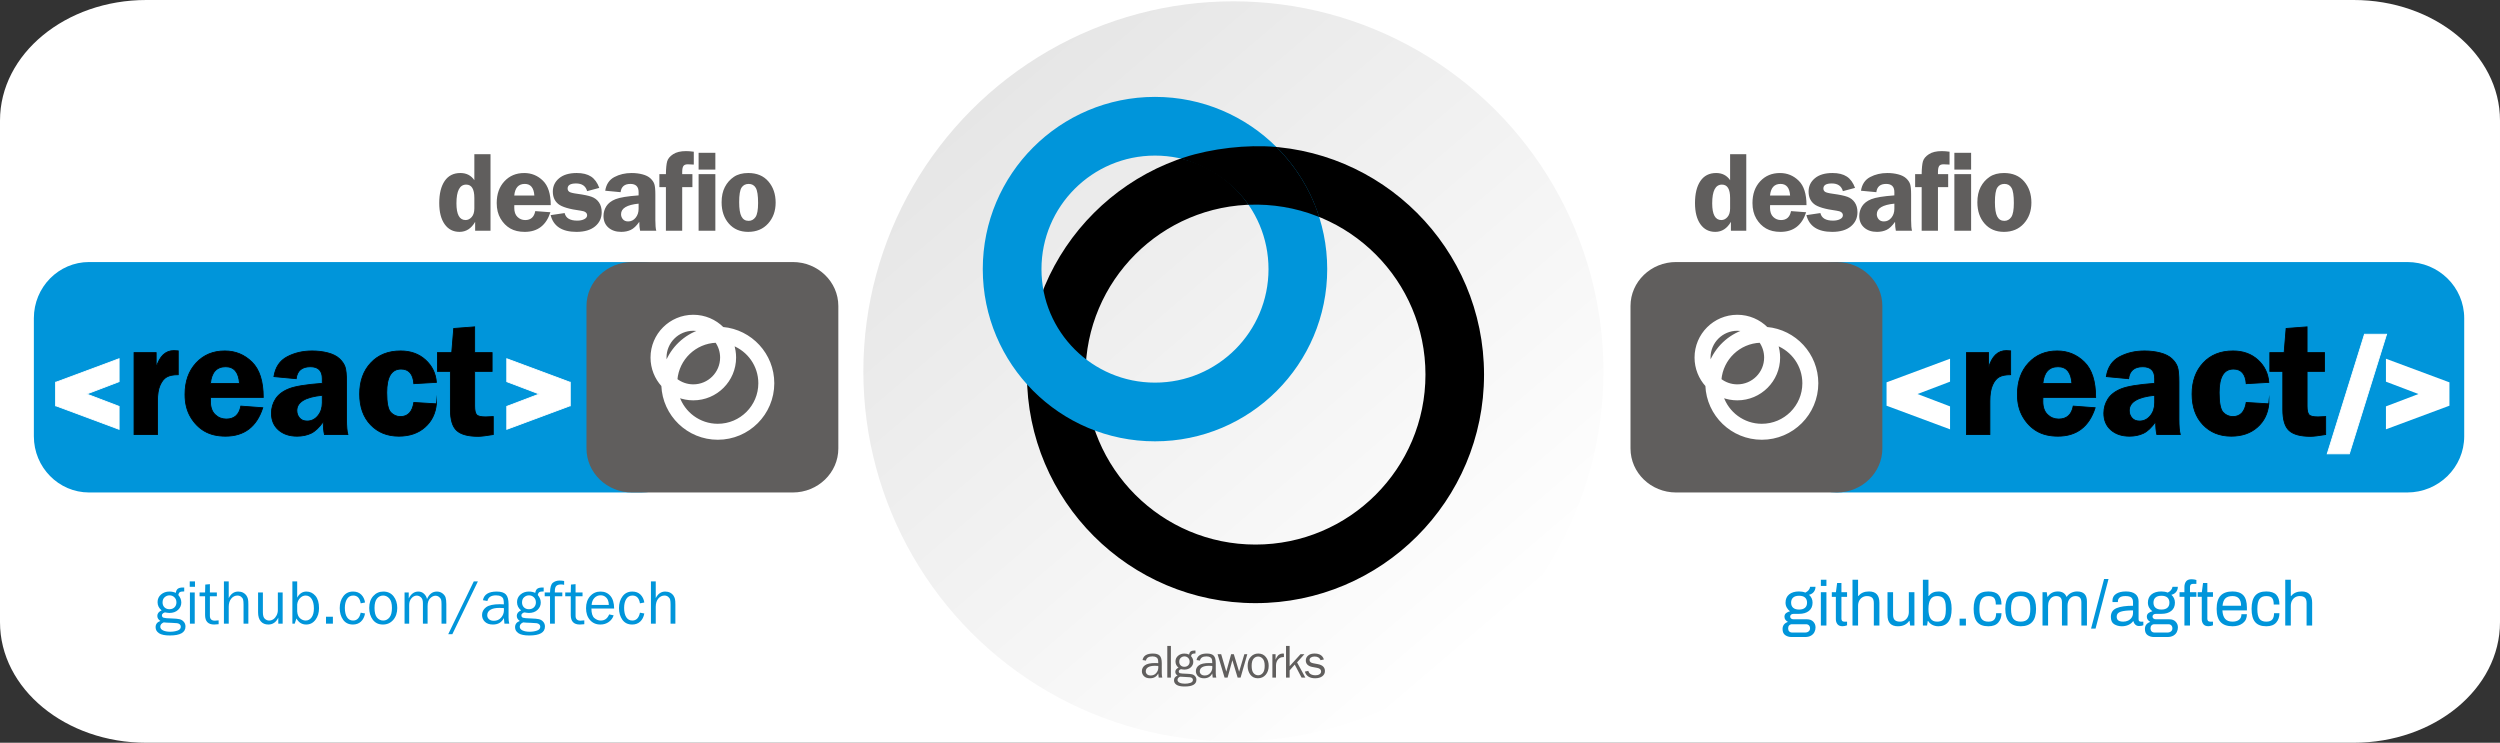 <?xml version="1.0" encoding="UTF-8"?>
<!DOCTYPE svg PUBLIC "-//W3C//DTD SVG 1.1//EN" "http://www.w3.org/Graphics/SVG/1.1/DTD/svg11.dtd">
<!-- Creator: CorelDRAW 2019 (64 Bit) -->
<svg xmlns="http://www.w3.org/2000/svg" xml:space="preserve" width="222.941mm" height="66.236mm" version="1.1" style="shape-rendering:geometricPrecision; text-rendering:geometricPrecision; image-rendering:optimizeQuality; fill-rule:evenodd; clip-rule:evenodd"
viewBox="0 0 22293 6623.27"
 xmlns:xlink="http://www.w3.org/1999/xlink">
 <rect x="0" y="0" width="22293" height="6623.27" fill="#333333" stroke="none"/>
 <defs>
  <style type="text/css">
   <![CDATA[
    .str2 {stroke:black;stroke-width:20;stroke-miterlimit:22.926}
    .str0 {stroke:black;stroke-width:20;stroke-miterlimit:22.926}
    .str1 {stroke:#0095DA;stroke-width:20;stroke-miterlimit:22.926}
    .str4 {stroke:white;stroke-width:20;stroke-miterlimit:22.926}
    .str5 {stroke:black;stroke-width:7.62;stroke-miterlimit:22.926}
    .str3 {stroke:white;stroke-width:7.62;stroke-miterlimit:22.926}
    .fil2 {fill:black}
    .fil3 {fill:#0095DA}
    .fil5 {fill:#605E5D}
    .fil0 {fill:white}
    .fil7 {fill:black;fill-rule:nonzero}
    .fil6 {fill:#0095DA;fill-rule:nonzero}
    .fil4 {fill:#605E5D;fill-rule:nonzero}
    .fil1 {fill:url(#id0)}
   ]]>
  </style>
  <linearGradient id="id0" gradientUnits="userSpaceOnUse" x1="8856.69" y1="801.36" x2="13140.37" y2="5821.9">
   <stop offset="0" style="stop-opacity:1; stop-color:#E6E6E6"/>
   <stop offset="1" style="stop-opacity:1; stop-color:white"/>
  </linearGradient>
 </defs>
 <g id="Camada_x0020_1">
  <g id="_1564000657664">
   <path class="fil0" d="M1305.16 0l19682.68 0c720.7,0 1305.16,481.38 1305.16,1074.98l0 4473.31c0,593.59 -584.46,1074.97 -1305.16,1074.97l-19682.68 0.01c-720.69,-0.01 -1305.15,-481.39 -1305.15,-1074.99l-0.01 -4473.3c0.01,-593.6 584.47,-1074.98 1305.17,-1074.98z"/>
   <circle class="fil1" cx="10998.53" cy="3311.63" r="3299.84"/>
   <g>
    <path class="fil2 str0" d="M11195.45 1312.28c1120.04,0 2028,907.97 2028,2028 0,1120.04 -907.97,2028 -2028,2028 -1120.03,0 -2027.99,-907.97 -2027.99,-2028 0,-1120.04 907.97,-2028 2027.99,-2028zm0 502.3c842.63,0 1525.71,683.08 1525.71,1525.71 0,842.63 -683.08,1525.71 -1525.71,1525.71 -842.63,0 -1525.71,-683.08 -1525.71,-1525.71 0,-842.63 683.08,-1525.71 1525.71,-1525.71z"/>
    <path class="fil3 str1" d="M10299.31 874c842.63,0 1525.71,683.08 1525.71,1525.71 0,842.63 -683.08,1525.71 -1525.71,1525.71 -842.63,0 -1525.71,-683.08 -1525.71,-1525.71 0,-842.63 683.08,-1525.71 1525.71,-1525.71zm0 503.43c564.59,0 1022.28,457.69 1022.28,1022.28 0,564.58 -457.69,1022.27 -1022.28,1022.27 -564.58,0 -1022.27,-457.69 -1022.27,-1022.27 0,-564.59 457.69,-1022.28 1022.27,-1022.28z"/>
    <path class="fil2 str2" d="M11377.83 1320.4c165.81,165.72 294.43,369.99 370.16,597.49 -194.6,-75.53 -401.17,-109.74 -609.59,-102.15 -138.51,-190.87 -334.18,-325.76 -576.44,-402.22 244.31,-79.84 557.83,-116.13 815.87,-93.13z"/>
   </g>
   <path class="fil4" d="M10364.39 6042.4l-32.17 0c-1.27,-6.63 -2.54,-19.19 -3.81,-37.61 -14.32,29 -38.74,43.54 -73.24,43.54 -23.42,0 -41.41,-6.21 -53.97,-18.63 -12.56,-12.42 -18.84,-27.38 -18.84,-44.73 0,-21.17 8.96,-38.52 26.88,-52.14 17.92,-13.55 48.4,-20.39 91.44,-20.39 5.79,0 15.03,0.28 27.73,0.84 0,-16.51 -1.27,-28.5 -3.81,-35.84 -2.54,-7.34 -7.97,-13.26 -16.23,-17.64 -8.25,-4.44 -19.12,-6.63 -32.6,-6.63 -32.94,0 -52.06,12.56 -57.43,37.68l-30.05 -5.15c7.26,-38.6 38.03,-57.93 92.14,-57.93 28.79,0 49.18,6.35 61.24,19.12 12.07,12.77 18.07,34.86 18.07,66.25l0 88.76c0,14.75 1.55,28.22 4.65,40.5zm-35.98 -104.14c-13.27,-0.85 -23.28,-1.27 -30.2,-1.27 -25.68,0 -45.58,4.23 -59.83,12.63 -14.18,8.47 -21.31,20.74 -21.31,36.9 0,10.16 3.81,18.91 11.5,26.04 7.62,7.19 18.7,10.79 33.09,10.79 19.62,0 35.7,-7.13 48.26,-21.31 12.63,-14.25 18.91,-30.9 18.91,-50.09 0,-3.88 -0.14,-8.47 -0.42,-13.69zm112.74 104.14l-32.17 0 0 -282.35 32.17 0 0 282.35zm219.07 -241.29l0 25.83c-14.6,0 -24.48,1.69 -29.49,5.15 -5.01,3.45 -8.4,9.66 -10.02,18.69 13.34,15.45 20.04,32.25 20.04,50.52 0,19.05 -7.2,35.42 -21.66,49.04 -14.47,13.68 -33.94,20.53 -58.35,20.53 -5.43,0 -10.16,-0.43 -14.18,-1.27 -7.55,-1.48 -12.28,-2.26 -14.18,-2.26 -3.67,0 -8.12,1.83 -13.34,5.5 -5.22,3.6 -7.83,8.33 -7.83,14.04 0,8.26 3.74,13.62 11.29,16.09 7.55,2.47 25.33,4.02 53.27,4.73 23.7,0.7 41.2,2.33 52.49,4.87 11.36,2.54 20.88,8.18 28.72,17 7.83,8.75 11.71,19.47 11.71,32.17 0,39.87 -34.86,59.83 -104.63,59.83 -33.1,0 -57.22,-5.01 -72.39,-15.03 -15.17,-10.08 -22.79,-23.42 -22.79,-40.21 0,-20.32 10.58,-34.29 31.82,-41.91 -13.62,-8.96 -20.39,-20.18 -20.39,-33.73 0,-16.08 9.59,-28.43 28.78,-36.97 -18.06,-14.6 -27.09,-33.02 -27.09,-55.24 0,-20.67 7.69,-37.61 23.07,-50.87 15.31,-13.2 34.08,-19.83 56.16,-19.83 15.67,0 29.85,2.96 42.62,8.89 2.04,-13.62 6.84,-23 14.32,-28.15 7.41,-5.22 18.77,-7.83 34.01,-7.83 1.55,0 4.23,0.14 8.04,0.42zm-98.49 144.77c13.68,0 24.83,-4.23 33.44,-12.7 8.68,-8.54 12.98,-19.54 12.98,-33.02 0,-13.83 -4.51,-25.12 -13.47,-33.87 -8.96,-8.74 -19.83,-13.12 -32.6,-13.12 -12.14,0 -23,4.09 -32.46,12.35 -9.45,8.18 -14.18,19.9 -14.18,35.06 0,13.48 4.24,24.42 12.77,32.81 8.47,8.33 19.62,12.49 33.52,12.49zm-38.88 88.12c-15.1,6.64 -22.65,16.3 -22.65,28.86 0,10.73 6.21,18.98 18.63,24.91 12.42,5.85 28.22,8.82 47.41,8.82 17.78,0 34.08,-2.54 48.9,-7.62 14.81,-5.01 22.22,-13.62 22.22,-25.69 0,-6.49 -2.19,-11.85 -6.56,-16.01 -4.37,-4.16 -10.37,-6.77 -17.99,-7.9 -7.62,-1.06 -20.89,-1.91 -39.79,-2.47 -22.65,-0.57 -39.37,-1.48 -50.17,-2.9zm323.06 8.4l-32.17 0c-1.27,-6.63 -2.54,-19.19 -3.81,-37.61 -14.32,29 -38.74,43.54 -73.24,43.54 -23.42,0 -41.41,-6.21 -53.97,-18.63 -12.56,-12.42 -18.84,-27.38 -18.84,-44.73 0,-21.17 8.96,-38.52 26.88,-52.14 17.92,-13.55 48.4,-20.39 91.44,-20.39 5.79,0 15.03,0.28 27.73,0.84 0,-16.51 -1.27,-28.5 -3.81,-35.84 -2.54,-7.34 -7.97,-13.26 -16.23,-17.64 -8.25,-4.44 -19.12,-6.63 -32.6,-6.63 -32.94,0 -52.06,12.56 -57.43,37.68l-30.05 -5.15c7.26,-38.6 38.03,-57.93 92.14,-57.93 28.79,0 49.18,6.35 61.24,19.12 12.07,12.77 18.07,34.86 18.07,66.25l0 88.76c0,14.75 1.55,28.22 4.65,40.5zm-35.98 -104.14c-13.27,-0.85 -23.28,-1.27 -30.2,-1.27 -25.68,0 -45.58,4.23 -59.83,12.63 -14.18,8.47 -21.31,20.74 -21.31,36.9 0,10.16 3.81,18.91 11.5,26.04 7.62,7.19 18.7,10.79 33.09,10.79 19.62,0 35.7,-7.13 48.26,-21.31 12.63,-14.25 18.91,-30.9 18.91,-50.09 0,-3.88 -0.14,-8.47 -0.42,-13.69zm312.55 -104.56l-60.04 208.69 -26.25 0 -46.85 -154.93 -42.76 154.93 -26.88 0 -62.23 -208.69 32.11 0 45.57 155.77 42.97 -155.77 24.13 0 47.2 156.2 46.71 -156.2 26.32 0zm94.26 214.62c-28.64,0 -51.01,-10.66 -67.09,-31.89 -16.02,-21.24 -24.06,-47.63 -24.06,-79.1 0,-33.3 9.03,-59.9 27.09,-79.72 18.06,-19.9 40.5,-29.85 67.38,-29.85 28.86,0 51.5,10.44 68.16,31.4 16.58,20.88 24.9,46.99 24.9,78.39 0,32.52 -8.96,59.19 -26.88,79.79 -17.92,20.68 -41.06,30.98 -69.5,30.98zm2.54 -26.67c16.51,0 30.34,-6.85 41.56,-20.53 11.15,-13.69 16.72,-35 16.72,-63.93 0,-29 -5.85,-50.09 -17.57,-63.14 -11.71,-13.06 -25.47,-19.62 -41.13,-19.62 -16.16,0 -29.77,6.63 -40.99,19.83 -11.15,13.19 -16.72,34.15 -16.72,62.72 0,30.34 5.57,52 16.72,65.05 11.22,13.06 24.97,19.62 41.41,19.62zm159.03 20.74l-32.17 0 0 -208.69 28.36 0 0 48.68c10.09,-22.86 20.25,-37.68 30.41,-44.45 10.16,-6.77 20.6,-10.16 31.25,-10.16 3.32,0 7.62,0.28 12.85,0.85l0 30.9 -6.64 0c-18.06,0 -33.02,6.63 -44.94,19.97 -11.92,13.33 -18.27,30.83 -19.12,52.49l0 110.41zm261.75 0l-33.65 0 -61.03 -116.05 -45.44 51.71 0 64.35 -32.17 0 0 -282.35 32.17 0 0 180.61 96.94 -106.95 34.72 0 -65.34 72.88 73.8 135.81zm-4.44 -53.69l30.91 -6.42c6.91,26.24 28.71,39.37 65.4,39.37 13.55,0 24.98,-3.04 34.36,-9.1 9.38,-6.14 14.11,-14.68 14.11,-25.76 0,-16.51 -11.92,-26.95 -35.7,-31.39l-44.1 -8.26c-17.21,-3.32 -30.97,-9.74 -41.2,-19.4 -10.23,-9.67 -15.31,-22.44 -15.31,-38.31 0,-17.5 6.98,-32.18 20.88,-43.96 13.97,-11.78 32.74,-17.71 56.38,-17.71 45.36,0 73.37,17.64 84.03,52.85l-29.21 6.42c-8.61,-21.73 -26.32,-32.6 -53.06,-32.6 -13.33,0 -24.27,2.68 -32.81,8.12 -8.53,5.43 -12.77,13.05 -12.77,22.78 0,15.46 10.87,25.12 32.53,29.07l40.64 7.69c42.68,7.69 63.99,28.37 63.99,61.95 0,19.19 -7.9,34.71 -23.78,46.57 -15.87,11.78 -37.04,17.71 -63.35,17.71 -49.53,0 -80.22,-19.9 -91.94,-59.62z"/>
   <path class="fil3" d="M794.39 2336.63l4924.36 0c271.93,0.01 492.45,224.26 492.45,500.8l-0.01 1053.32c0.01,276.52 -220.51,500.77 -492.43,500.77l-4924.37 0.02c-271.91,-0.02 -492.43,-224.27 -492.43,-500.8l-0.01 -1053.33c0.01,-276.52 220.53,-500.77 492.45,-500.77l-0.01 -0.01z"/>
   <path class="fil5" d="M5636.35 2336.61l1432.69 0c224.51,0 406.57,175.67 406.57,392.3l-0.01 1270.34c0.01,216.62 -182.05,392.29 -406.55,392.29l-1432.7 0.01c-224.49,-0.01 -406.55,-175.68 -406.55,-392.31l-0.02 -1270.33c0.02,-216.63 182.08,-392.3 406.58,-392.3z"/>
   <g>
    <polygon class="fil0 str3" points="4518.99,3828.37 4518.99,3623.75 4808.74,3513.6 4518.99,3403.44 4518.99,3198.82 5083.85,3409.02 5085.2,3408.52 5085.2,3409.52 5085.2,3617.69 5085.2,3618.69 5083.85,3618.19 "/>
    <polygon class="fil0 str3" points="1061.98,3403.36 1061.98,3198.74 496.91,3409.02 495.78,3408.59 495.78,3409.43 495.78,3617.76 495.78,3618.6 496.91,3618.18 1061.98,3828.45 1061.98,3623.83 772,3513.59 "/>
   </g>
   <path class="fil6" d="M1642.73 5239.42l0 34.43c-19.47,0 -32.64,2.26 -39.32,6.87 -6.68,4.61 -11.2,12.89 -13.36,24.93 17.78,20.6 26.72,42.99 26.72,67.35 0,25.4 -9.6,47.23 -28.88,65.38 -19.29,18.25 -45.25,27.38 -77.8,27.38 -7.24,0 -13.55,-0.56 -18.91,-1.69 -10.07,-1.98 -16.37,-3.01 -18.91,-3.01 -4.89,0 -10.82,2.44 -17.78,7.33 -6.96,4.8 -10.44,11.1 -10.44,18.72 0,11.01 4.99,18.16 15.05,21.45 10.07,3.3 33.77,5.37 71.03,6.31 31.61,0.94 54.94,3.1 69.99,6.49 15.14,3.38 27.84,10.91 38.28,22.67 10.45,11.66 15.62,25.96 15.62,42.9 0,53.15 -46.47,79.77 -139.5,79.77 -44.12,0 -76.29,-6.68 -96.52,-20.04 -20.22,-13.45 -30.38,-31.23 -30.38,-53.62 0,-27.09 14.11,-45.72 42.42,-55.88 -18.15,-11.95 -27.18,-26.9 -27.18,-44.97 0,-21.44 12.79,-37.91 38.38,-49.29 -24.09,-19.47 -36.13,-44.03 -36.13,-73.66 0,-27.56 10.26,-50.14 30.77,-67.83 20.41,-17.59 45.43,-26.43 74.88,-26.43 20.88,0 39.79,3.95 56.82,11.85 2.73,-18.15 9.12,-30.67 19.09,-37.53 9.88,-6.96 25.03,-10.45 45.35,-10.45 2.07,0 5.64,0.19 10.72,0.57zm-131.31 193.03c18.25,0 33.11,-5.65 44.59,-16.94 11.57,-11.38 17.31,-26.05 17.31,-44.02 0,-18.44 -6.02,-33.49 -17.97,-45.16 -11.95,-11.66 -26.44,-17.49 -43.46,-17.49 -16.18,0 -30.67,5.45 -43.28,16.46 -12.6,10.91 -18.91,26.53 -18.91,46.75 0,17.97 5.65,32.55 17.03,43.75 11.29,11.1 26.15,16.65 44.69,16.65zm-51.84 117.49c-20.13,8.84 -30.2,21.73 -30.2,38.47 0,14.3 8.28,25.31 24.84,33.21 16.56,7.81 37.63,11.76 63.22,11.76 23.7,0 45.43,-3.39 65.19,-10.16 19.75,-6.68 29.63,-18.16 29.63,-34.24 0,-8.66 -2.91,-15.81 -8.75,-21.36 -5.83,-5.55 -13.83,-9.03 -23.98,-10.54 -10.16,-1.41 -27.85,-2.54 -53.06,-3.29 -30.2,-0.75 -52.5,-1.97 -66.89,-3.85zm279.2 -365.27l0 47.98 -46.85 0 0 -47.98 46.85 0zm-2.26 98.21l0 278.26 -42.9 0 0 -278.26 42.9 0zm213.07 248.91l0 34.43c-15.34,1.88 -28.6,2.82 -39.8,2.82 -53.99,0 -80.99,-28.13 -80.99,-84.48l0 -167.81 -49.11 0 0 -33.87 49.11 0 1.69 -70.08 41.2 -3.86 0 73.94 62.09 0 0 33.87 -62.09 0 0 174.87c0,28.69 14.77,42.99 44.41,42.99 9.87,0 21.07,-0.94 33.49,-2.82zm265.09 29.35l-42.9 0 0 -169.23c0,-19.85 -1.22,-34.71 -3.76,-44.68 -2.45,-9.88 -8.38,-18.54 -17.69,-25.78 -9.22,-7.24 -20.04,-10.91 -32.17,-10.91 -22.3,0 -40.93,9.12 -55.98,27.28 -14.95,18.16 -22.48,42.52 -22.48,73l0 150.32 -42.9 0 0 -376.46 42.9 0 0 149c19.66,-39.13 47.79,-58.7 84.29,-58.7 16.37,0 30.95,3.2 43.74,9.69 12.7,6.4 22.49,14.86 29.35,25.3 6.78,10.54 11.39,20.79 13.83,31.05 2.54,10.16 3.77,27.28 3.77,51.17l0 168.95zm305.91 0l-38.94 0 0 -53.06c-19.85,40.64 -49.39,60.96 -88.71,60.96 -28.51,0 -50.9,-9.41 -67.17,-28.13 -16.28,-18.81 -24.37,-45.43 -24.37,-80.05l0 -177.98 42.9 0 0 177.98c0,27.66 5.74,46.66 17.31,57.01 11.57,10.44 24.27,15.61 38.19,15.61 14.02,0 26.72,-3.95 38.1,-11.94 11.39,-7.91 20.89,-19.2 28.41,-33.87 7.62,-14.68 11.39,-30.67 11.39,-48.07l0 -156.72 42.89 0 0 278.26zm107.52 0l-20.89 0 0 -376.46 42.9 0 0 144.49c19.85,-36.13 47.22,-54.19 82.13,-54.19 31.89,0 58.7,12.6 80.24,37.82 21.54,25.21 32.36,61.9 32.36,109.86 0,41.49 -10.63,76.2 -31.8,104.24 -21.16,28.13 -48.73,42.14 -82.69,42.14 -37.81,0 -66.79,-18.06 -87.01,-54.18l-15.24 46.28zm22.01 -109.4c2.07,28.6 10.82,49.39 26.34,62.37 15.52,12.89 31.89,19.38 49.11,19.38 22.01,0 39.79,-9.59 53.34,-28.69 13.45,-19.19 20.22,-45.44 20.22,-78.74 0,-35.94 -6.49,-64.16 -19.57,-84.76 -12.98,-20.51 -31.13,-30.76 -54.28,-30.76 -18.15,0 -34.52,7.34 -49.1,22.01 -14.68,14.68 -23.33,33.68 -26.06,57.01l0 62.18zm318.42 47.89l0 61.52 -61.52 0 0 -61.52 61.52 0zm247.78 -36.13l38.94 6.87c-5.55,30.86 -17.78,55.03 -36.68,72.53 -19.01,17.4 -42.62,26.15 -70.94,26.15 -38.47,0 -67.82,-14.2 -87.95,-42.52 -20.14,-28.32 -30.2,-62.93 -30.2,-103.86 0,-42.33 10.63,-77.51 31.89,-105.54 21.26,-28.12 50.14,-42.14 86.83,-42.14 30.29,0 54.66,9.03 73,27.19 18.25,18.15 29.63,41.58 34.05,70.36l-38.94 7.43c-7.34,-46.28 -29.54,-69.42 -66.7,-69.42 -23.89,0 -42.24,10.16 -55.13,30.57 -12.88,20.42 -19.28,46.76 -19.28,79.21 0,35.84 6.4,63.6 19.19,83.45 12.7,19.84 30.67,29.72 53.81,29.72 35.84,0 58.51,-23.33 68.11,-69.99zm197.63 105.54c-38.19,0 -68.01,-14.2 -89.46,-42.52 -21.36,-28.32 -32.08,-63.5 -32.08,-105.45 0,-44.4 12.04,-79.86 36.12,-106.29 24.09,-26.53 54,-39.79 89.84,-39.79 38.48,0 68.68,13.92 90.88,41.86 22.1,27.85 33.21,62.65 33.21,104.52 0,43.36 -11.95,78.92 -35.85,106.38 -23.89,27.57 -54.75,41.3 -92.66,41.3zm3.39 -35.56c22.01,0 40.45,-9.12 55.41,-27.37 14.86,-18.25 22.29,-46.66 22.29,-85.23 0,-38.67 -7.81,-66.8 -23.42,-84.2 -15.62,-17.4 -33.96,-26.15 -54.85,-26.15 -21.54,0 -39.7,8.84 -54.65,26.43 -14.87,17.59 -22.3,45.53 -22.3,83.63 0,40.46 7.43,69.34 22.3,86.74 14.95,17.4 33.3,26.15 55.22,26.15zm562.81 27.66l-42.9 0 0 -173.08c0,-17.88 -1.22,-31.24 -3.66,-40.17 -2.54,-8.85 -8.47,-17.03 -17.97,-24.46 -9.5,-7.44 -20.23,-11.2 -32.08,-11.2 -16.46,0 -32.27,7.62 -47.6,22.77 -15.24,15.14 -22.86,38.29 -22.86,69.33l0 156.81 -41.77 0 0 -183.15c0,-24.37 -5.83,-41.68 -17.5,-51.74 -11.66,-10.07 -23.89,-15.15 -36.69,-15.15 -18.34,0 -34.33,7.91 -47.88,23.71 -13.64,15.71 -20.41,35.75 -20.41,59.92l0 166.41 -41.21 0 0 -278.26 37.25 0 0 53.43c20.7,-40.92 49.21,-61.33 85.42,-61.33 19.95,0 36.88,6.58 50.8,19.66 13.93,13.08 22.86,28.79 26.91,47.23 19.09,-44.6 48.45,-66.89 88.05,-66.89 18.91,0 35.47,5.46 49.77,16.27 14.2,10.82 23.51,23.33 27.84,37.35 4.33,14.02 6.49,33.87 6.49,59.46l0 173.08zm53.43 94.26l-36.69 0 227.84 -470.72 36.69 0 -227.84 470.72zm507.7 -94.26l-42.9 0c-1.7,-8.84 -3.39,-25.59 -5.08,-50.14 -19.1,38.66 -51.65,58.04 -97.65,58.04 -31.23,0 -55.22,-8.28 -71.97,-24.83 -16.74,-16.56 -25.11,-36.5 -25.11,-59.65 0,-28.22 11.94,-51.36 35.84,-69.52 23.89,-18.06 64.53,-27.18 121.91,-27.18 7.71,0 20.04,0.37 36.97,1.13 0,-22.02 -1.69,-38.01 -5.08,-47.79 -3.39,-9.79 -10.63,-17.69 -21.64,-23.52 -11.01,-5.93 -25.49,-8.84 -43.46,-8.84 -43.93,0 -69.43,16.74 -76.58,50.23l-40.07 -6.87c9.69,-51.45 50.7,-77.23 122.85,-77.23 38.38,0 65.57,8.47 81.65,25.49 16.09,17.03 24.09,46.48 24.09,88.34l0 118.33c0,19.66 2.07,37.63 6.21,54zm-47.98 -138.84c-17.69,-1.13 -31.05,-1.7 -40.27,-1.7 -34.24,0 -60.77,5.65 -79.77,16.84 -18.91,11.29 -28.41,27.66 -28.41,49.2 0,13.55 5.08,25.22 15.33,34.72 10.16,9.59 24.93,14.39 44.12,14.39 26.16,0 47.61,-9.5 64.35,-28.41 16.84,-19 25.21,-41.2 25.21,-66.79 0,-5.18 -0.19,-11.29 -0.56,-18.25zm354.91 -182.87l0 34.43c-19.47,0 -32.64,2.26 -39.32,6.87 -6.68,4.61 -11.2,12.89 -13.36,24.93 17.78,20.6 26.72,42.99 26.72,67.35 0,25.4 -9.6,47.23 -28.88,65.38 -19.29,18.25 -45.25,27.38 -77.8,27.38 -7.24,0 -13.55,-0.56 -18.91,-1.69 -10.07,-1.98 -16.37,-3.01 -18.91,-3.01 -4.89,0 -10.82,2.44 -17.78,7.33 -6.96,4.8 -10.44,11.1 -10.44,18.72 0,11.01 4.99,18.16 15.05,21.45 10.07,3.3 33.77,5.37 71.03,6.31 31.61,0.94 54.94,3.1 69.99,6.49 15.14,3.38 27.84,10.91 38.28,22.67 10.45,11.66 15.62,25.96 15.62,42.9 0,53.15 -46.47,79.77 -139.5,79.77 -44.12,0 -76.29,-6.68 -96.52,-20.04 -20.22,-13.45 -30.38,-31.23 -30.38,-53.62 0,-27.09 14.11,-45.72 42.42,-55.88 -18.15,-11.95 -27.18,-26.9 -27.18,-44.97 0,-21.44 12.79,-37.91 38.38,-49.29 -24.09,-19.47 -36.13,-44.03 -36.13,-73.66 0,-27.56 10.26,-50.14 30.77,-67.83 20.41,-17.59 45.43,-26.43 74.88,-26.43 20.88,0 39.79,3.95 56.82,11.85 2.73,-18.15 9.12,-30.67 19.09,-37.53 9.88,-6.96 25.03,-10.45 45.35,-10.45 2.07,0 5.64,0.19 10.72,0.57zm-131.31 193.03c18.25,0 33.11,-5.65 44.59,-16.94 11.57,-11.38 17.31,-26.05 17.31,-44.02 0,-18.44 -6.02,-33.49 -17.97,-45.16 -11.95,-11.66 -26.44,-17.49 -43.46,-17.49 -16.18,0 -30.67,5.45 -43.28,16.46 -12.6,10.91 -18.91,26.53 -18.91,46.75 0,17.97 5.65,32.55 17.03,43.75 11.29,11.1 26.15,16.65 44.69,16.65zm-51.84 117.49c-20.13,8.84 -30.2,21.73 -30.2,38.47 0,14.3 8.28,25.31 24.84,33.21 16.56,7.81 37.63,11.76 63.22,11.76 23.7,0 45.43,-3.39 65.19,-10.16 19.75,-6.68 29.63,-18.16 29.63,-34.24 0,-8.66 -2.91,-15.81 -8.75,-21.36 -5.83,-5.55 -13.83,-9.03 -23.98,-10.54 -10.16,-1.41 -27.85,-2.54 -53.06,-3.29 -30.2,-0.75 -52.5,-1.97 -66.89,-3.85zm349.18 -267.07l0 33.87 -66.61 0 0 244.39 -42.89 0 0 -244.39 -47.42 0 0 -33.87 47.42 0c0.75,-44.87 9.31,-73.75 25.77,-86.73 16.47,-12.89 36.6,-19.38 60.3,-19.38 11.67,0 24.93,1.31 39.8,3.95l0 34.43c-9.41,-2.35 -18.44,-3.58 -26.91,-3.58 -19.1,0 -33.21,4.14 -42.33,12.52 -9.13,8.37 -13.74,24.08 -13.74,47.31l0 11.48 66.61 0zm196.23 248.91l0 34.43c-15.34,1.88 -28.6,2.82 -39.8,2.82 -53.99,0 -80.99,-28.13 -80.99,-84.48l0 -167.81 -49.11 0 0 -33.87 49.11 0 1.69 -70.08 41.2 -3.86 0 73.94 62.09 0 0 33.87 -62.09 0 0 174.87c0,28.69 14.77,42.99 44.41,42.99 9.87,0 21.07,-0.94 33.49,-2.82zm221.53 -53.06l40.07 8.28c-7.33,23.71 -21.73,43.27 -42.99,58.8 -21.35,15.52 -46.47,23.23 -75.35,23.23 -38.1,0 -68.86,-13.36 -92.47,-40.17 -23.52,-26.81 -35.28,-61.9 -35.28,-105.35 0,-44.31 12.23,-80.24 36.69,-107.52 24.46,-27.37 55.12,-41.01 92.1,-41.01 36.31,0 65.66,12.6 87.77,37.91 22.1,25.21 33.49,63.03 34.05,113.35l-202.62 0c0,42.05 8.84,70.46 26.52,85.23 17.78,14.67 36.51,22.01 56.26,22.01 35.56,0 60.68,-18.25 75.26,-54.75zm-2.82 -84.66c-0.38,-15.71 -2.92,-29.64 -7.72,-41.77 -4.79,-12.23 -12.98,-22.58 -24.36,-31.14 -11.48,-8.56 -25.21,-12.89 -41.21,-12.89 -21.63,0 -39.88,7.71 -54.93,23.24 -15.06,15.52 -23.43,36.31 -25.31,62.56l153.52 0zm277.41 69.42l38.94 6.87c-5.55,30.86 -17.78,55.03 -36.68,72.53 -19.01,17.4 -42.62,26.15 -70.94,26.15 -38.47,0 -67.82,-14.2 -87.95,-42.52 -20.14,-28.32 -30.2,-62.93 -30.2,-103.86 0,-42.33 10.63,-77.51 31.89,-105.54 21.26,-28.12 50.14,-42.14 86.83,-42.14 30.29,0 54.66,9.03 73,27.19 18.25,18.15 29.63,41.58 34.05,70.36l-38.94 7.43c-7.34,-46.28 -29.54,-69.42 -66.7,-69.42 -23.89,0 -42.24,10.16 -55.13,30.57 -12.88,20.42 -19.28,46.76 -19.28,79.21 0,35.84 6.4,63.6 19.19,83.45 12.7,19.84 30.67,29.72 53.81,29.72 35.84,0 58.51,-23.33 68.11,-69.99zm315.97 97.65l-42.9 0 0 -169.23c0,-19.85 -1.22,-34.71 -3.76,-44.68 -2.45,-9.88 -8.38,-18.54 -17.69,-25.78 -9.22,-7.24 -20.04,-10.91 -32.17,-10.91 -22.3,0 -40.93,9.12 -55.98,27.28 -14.95,18.16 -22.48,42.52 -22.48,73l0 150.32 -42.9 0 0 -376.46 42.9 0 0 149c19.66,-39.13 47.79,-58.7 84.29,-58.7 16.37,0 30.95,3.2 43.74,9.69 12.7,6.4 22.49,14.86 29.35,25.3 6.78,10.54 11.39,20.79 13.83,31.05 2.54,10.16 3.77,27.28 3.77,51.17l0 168.95z"/>
   <path class="fil4" d="M4374.04 1375.07l0 682.35 -137.08 0 0 -79.12c-34.1,59.51 -80.65,89.35 -139.47,89.35 -55.93,0 -100.09,-22.68 -132.3,-68.03 -32.23,-45.53 -48.43,-108.44 -48.43,-188.92 0,-83.72 16.2,-149.35 48.43,-196.76 32.22,-47.4 78.94,-71.1 140.15,-71.1 53.88,0 95.31,21.31 124.46,63.77l0 -231.54 144.24 0zm-144.24 389.59c0,-78.94 -24.22,-118.49 -72.81,-118.49 -57.8,0 -86.79,55.76 -86.79,167.26 0,99.24 27.11,148.85 81.33,148.85 20.81,0 39.05,-9.04 54.74,-26.95 15.68,-17.9 23.53,-43.48 23.53,-76.55l0 -94.13zm681.33 64.63l-324.8 0c-0.34,9.03 -0.51,16.88 -0.51,23.53 0,36.15 9.54,63.43 28.81,81.84 19.1,18.42 42.12,27.63 68.89,27.63 49.62,0 79.46,-26.6 89.52,-79.8l135.03 10.06c-37.68,116.79 -114.06,175.1 -229.33,175.1 -50.3,0 -93.09,-10.06 -128.21,-30.18 -35.12,-20.12 -64.11,-49.45 -86.96,-87.98 -22.85,-38.71 -34.27,-84.92 -34.27,-138.79 0,-80.14 22.85,-144.75 68.71,-194.03 45.7,-49.28 104.53,-73.83 176.47,-73.83 64.97,0 120.54,22.85 166.92,68.38 46.55,45.52 69.74,118.32 69.74,218.07zm-325.31 -85.94l179.02 0c-4.6,-68.89 -33.08,-103.33 -85.25,-103.33 -55.93,0 -87.13,34.44 -93.78,103.33zm758.22 -67.86l-108.43 28.98c-12.62,-45.69 -45.53,-68.54 -98.73,-68.54 -50.13,0 -75.19,15 -75.19,45.18 0,11.94 4.6,21.49 13.81,28.48 9.21,7.16 33.08,13.3 71.78,18.41 57.81,7.85 100.43,16.71 128.22,26.77 27.62,9.89 49.62,26.6 65.81,50.31 16.2,23.53 24.22,52.68 24.22,87.13 0,51.83 -19.78,94.12 -59.17,126.67 -39.56,32.57 -94.8,48.77 -165.73,48.77 -128.55,0 -205.28,-49.79 -230.34,-149.36l124.8 -18.41c10.4,45.01 47.74,67.52 112.35,67.52 24.73,0 45.53,-4.26 62.58,-12.96 17.05,-8.52 25.58,-20.12 25.58,-34.61 -0.17,-22.85 -19.1,-36.49 -56.61,-41.09 -101.97,-13.47 -168.97,-33.42 -201.02,-59.85 -32.23,-26.43 -48.26,-63.26 -48.26,-110.48 0,-47.92 18.59,-87.48 55.93,-118.67 37.34,-31.2 89.69,-46.89 157.03,-46.89 53.2,0 95.83,10.57 127.87,31.55 32.06,20.97 56.44,54.73 73.49,101.11zm508.11 381.92l-144.24 0c-4.78,-20.12 -7.16,-46.55 -7.16,-79.29 -25.24,35.98 -50.47,59.85 -75.54,71.79 -25.06,11.76 -53.71,17.73 -85.6,17.73 -47.23,0 -85.25,-12.79 -114.4,-38.36 -29.15,-25.75 -43.65,-60.02 -43.65,-103.33 0,-31.55 8.53,-60.7 25.41,-87.3 17.05,-26.6 44.33,-47.58 82.01,-62.58 37.52,-15.18 106.05,-26.43 205.63,-33.76l0 -28.99c0,-48.94 -24.38,-73.32 -73.32,-73.32 -52.18,0 -81.33,24.55 -87.3,73.66l-137.08 -12.96c9.03,-57.29 36.15,-97.87 81.5,-121.9 45.36,-24.04 96.68,-35.98 153.96,-35.98 34.45,0 66.67,3.92 97.02,11.94 30.35,8.01 54.05,19.95 71.1,35.97 17.06,16.03 28.48,32.91 34.45,50.65 5.97,17.9 9.03,48.76 9.03,93.09l0 228.65c0,43.82 2.73,75.36 8.19,94.29zm-157.54 -241.43c-104.35,10.23 -156.52,41.6 -156.52,93.95 0,17.56 5.46,32.74 16.54,45.53 10.91,12.78 26.6,19.09 46.89,19.09 26.43,0 48.6,-10.91 66.33,-32.57 17.9,-21.65 26.77,-48.42 26.77,-80.31l0 -45.69zm388.75 -147.31l0 388.74 -145.27 0 0 -388.74 -58.31 0 0 -115.6 58.31 0c0.69,-52.17 4.44,-90.2 11.26,-114.06 6.82,-23.87 24.38,-45.18 52.86,-63.77 28.3,-18.59 66.84,-27.79 115.42,-27.79 20.12,0 42.97,1.87 69.06,5.45l0 114.75c-21.32,-1.71 -38.88,-2.56 -52.86,-2.56 -20.29,0 -33.76,5.45 -40.41,16.2 -6.65,10.74 -10.06,28.3 -10.06,52.51l0 19.27 91.05 0 0 115.6 -91.05 0zm295.65 -115.6l0 504.35 -149.35 0 0 -504.35 149.35 0zm0 -190.28l0 149.36 -149.35 0 0 -149.36 149.35 0zm293.45 180.05c76.73,0 136.57,25.07 179.71,75.37 42.96,50.13 64.45,113.03 64.45,188.57 0,74.51 -22.34,136.57 -67.01,186.36 -44.67,49.62 -104.01,74.51 -178.17,74.51 -71.79,0 -129.07,-24.55 -172.21,-73.83 -42.97,-49.28 -64.45,-112.36 -64.45,-189.6 0,-53.54 9.72,-99.06 29.16,-136.4 19.43,-37.51 46.03,-67.69 79.96,-90.54 33.94,-23.01 76.73,-34.44 128.56,-34.44zm3.92 97.19c-28.13,0 -49.45,10.91 -63.6,32.57 -14.32,21.82 -21.48,65.13 -21.48,129.92 0,59.51 6.82,102.13 20.46,128.04 13.64,25.92 34.78,38.88 63.77,38.88 25.23,0 45.52,-11.09 61.21,-33.08 15.52,-22.17 23.36,-64.28 23.36,-126.34 0,-66.16 -6.82,-110.99 -20.63,-134.52 -13.81,-23.7 -34.78,-35.47 -63.09,-35.47z"/>
   <path class="fil0 str4" d="M6445.06 2925.59c251.94,22.47 449.45,234.08 449.45,491.86 0,272.75 -221.11,493.86 -493.87,493.86 -265.84,0 -482.6,-210.07 -493.4,-473.26 -59.88,-65.97 -96.37,-153.54 -96.37,-249.65 0,-205.2 166.34,-371.54 371.54,-371.54 102.56,0 195.41,41.56 262.64,108.73zm-505.92 315.77c52.89,-138.52 166.32,-247.12 307.97,-293.41 -20.63,-5.54 -42.31,-8.51 -64.69,-8.51 -137.49,0 -248.95,111.45 -248.95,248.95 0,18.18 1.97,35.9 5.67,52.97zm595.86 -170.4c12.29,36.91 18.96,76.39 18.96,117.43 0,205.19 -166.35,371.54 -371.54,371.54 -47.39,0 -92.69,-8.89 -134.35,-25.06 49.15,147.64 188.42,254.11 352.57,254.11 205.2,0 371.54,-166.35 371.54,-371.54 0,-157.81 -98.4,-292.64 -237.18,-346.48zm-148.25 -24.78c28.11,40.32 44.61,89.34 44.61,142.21 0,137.48 -111.45,248.94 -248.94,248.94 -57.21,0 -109.9,-19.31 -151.94,-51.75 15.77,-185.72 168.15,-332.48 356.27,-339.4z"/>
   <path class="fil7 str5" d="M1404.28 3874.68l-208.91 0 0 -730.43 197.05 0 0 134.57c30.38,-101.49 82.98,-152.35 158.04,-152.35 10.62,0 23.46,0.74 39.01,2.22l0 212.61c-43.95,0 -78.03,6.67 -102.48,20.25 -24.2,13.58 -44.2,38.03 -59.51,73.09 -15.56,35.07 -23.21,82.24 -23.21,141.74l0 298.3zm943.29 -330.39l-470.41 0c-0.49,13.09 -0.74,24.45 -0.74,34.08 0,52.35 13.83,91.86 41.73,118.52 27.66,26.67 61,40 99.77,40 71.86,0 115.06,-38.52 129.63,-115.56l195.57 14.57c-54.57,169.15 -165.19,253.61 -332.12,253.61 -72.84,0 -134.82,-14.57 -185.69,-43.71 -50.87,-29.14 -92.85,-71.62 -125.93,-127.42 -33.09,-56.05 -49.64,-122.96 -49.64,-201 0,-116.05 33.09,-209.65 99.52,-281.01 66.18,-71.37 151.37,-106.92 255.58,-106.92 94.09,0 174.58,33.09 241.75,99.02 67.42,65.94 101,171.37 101,315.83zm-471.15 -124.45l259.28 0c-6.67,-99.77 -47.91,-149.64 -123.46,-149.64 -81,0 -126.18,49.88 -135.81,149.64zm1225.53 454.85l-208.91 0c-6.91,-29.14 -10.37,-67.42 -10.37,-114.82 -36.55,52.11 -73.09,86.68 -109.39,103.96 -36.3,17.04 -77.78,25.69 -123.95,25.69 -68.41,0 -123.46,-18.52 -165.69,-55.57 -42.23,-37.28 -63.22,-86.92 -63.22,-149.63 0,-45.69 12.35,-87.92 36.79,-126.43 24.7,-38.52 64.21,-68.9 118.78,-90.63 54.32,-21.98 153.59,-38.28 297.8,-48.89l0 -41.98c0,-70.88 -35.31,-106.18 -106.18,-106.18 -75.56,0 -117.78,35.56 -126.42,106.67l-198.53 -18.77c13.08,-82.97 52.35,-141.74 118.02,-176.55 65.69,-34.82 140.01,-52.11 222.99,-52.11 49.88,0 96.55,5.68 140.5,17.29 43.95,11.6 78.28,28.89 102.97,52.1 24.7,23.21 41.24,47.66 49.89,73.34 8.64,25.93 13.08,70.63 13.08,134.83l0 331.13c0,63.46 3.96,109.14 11.86,136.55zm-228.17 -349.65c-151.12,14.81 -226.68,60.25 -226.68,136.05 0,25.44 7.9,47.42 23.95,65.94 15.8,18.52 38.52,27.65 67.91,27.65 38.28,0 70.38,-15.8 96.06,-47.16 25.93,-31.36 38.77,-70.13 38.77,-116.3l0 -66.18zm1017.85 76.05c-8.14,85.94 -42.22,155.57 -102.48,208.66 -60,53.1 -137.54,79.77 -232.61,79.77 -103.22,0 -187.17,-34.08 -252.12,-102.24 -64.95,-68.16 -97.3,-159.27 -97.3,-273.36 0,-114.32 33.09,-206.93 99.52,-277.8 66.18,-71.12 154.83,-106.67 265.95,-106.67 89.15,0 163.22,26.67 221.75,80.01 58.52,53.34 91.12,120.01 97.29,200.26l-201.49 11.61c-6.67,-86.93 -44.7,-130.38 -113.83,-130.38 -85.2,0 -127.66,69.89 -127.66,209.4 0,92.85 11.85,151.86 35.8,176.8 23.71,24.95 52.6,37.54 86.68,37.54 66.43,0 105.93,-41.98 119.02,-125.93l201.49 12.34zm341.02 -289.4l0 308.91c0,38.77 5.68,64.46 17.28,77.54 11.36,13.09 38.28,19.51 80.75,19.51 19.51,0 42.23,-0.98 67.91,-2.96l0 160.26c-62.72,10.62 -107.66,16.05 -135.07,16.05 -89.64,0 -153.34,-17.29 -190.87,-51.86 -37.54,-34.33 -56.31,-96.8 -56.31,-187.17l0 -340.27 -115.56 0 0 -167.42 127.42 0 17.78 -215.33 186.68 -14.32 0 229.65 155.56 0 0 167.42 -155.56 0z"/>
   <path class="fil3" d="M16382.46 2336.63l5083.08 0c280.69,0.01 508.32,224.26 508.32,500.8l-0.01 1053.32c0.01,276.52 -227.62,500.77 -508.3,500.77l-5083.09 0.02c-280.67,-0.02 -508.3,-224.27 -508.3,-500.8l-0.01 -1053.33c0.01,-276.52 227.64,-500.77 508.32,-500.77l-0.01 -0.01z"/>
   <path class="fil5" d="M14946.11 2336.61l1432.69 0c224.51,0 406.57,175.67 406.57,392.3l-0.01 1270.34c0.01,216.62 -182.05,392.29 -406.55,392.29l-1432.7 0.01c-224.49,-0.01 -406.55,-175.68 -406.55,-392.31l-0.02 -1270.33c0.02,-216.63 182.08,-392.3 406.58,-392.3z"/>
   <polygon class="fil0" points="17388.93,3403.36 17388.93,3198.74 16823.86,3409.02 16822.73,3408.59 16822.73,3409.43 16822.73,3617.76 16822.73,3618.6 16823.86,3618.18 17388.93,3828.45 17388.93,3623.83 17098.96,3513.59 "/>
   <g>
    <polygon class="fil0 str3" points="21084.61,2980.45 20752.42,4046.73 20949.66,4046.73 21281.85,2980.45 "/>
    <polygon class="fil0" points="21275.92,3828.37 21275.92,3623.75 21565.67,3513.6 21275.92,3403.44 21275.92,3198.82 21840.78,3409.02 21842.13,3408.52 21842.13,3409.52 21842.13,3617.69 21842.13,3618.69 21840.78,3618.19 "/>
   </g>
   <path class="fil6" d="M15976.19 5680.51c-21.82,0 -40.73,-5.55 -56.72,-16.65 -15.99,-11.1 -23.99,-29.45 -23.99,-55.04 0,-30.85 15.99,-51.92 47.98,-63.21 -9.03,-4.89 -16.47,-11.2 -22.3,-18.91 -5.83,-7.72 -8.75,-16.65 -8.75,-26.81 0,-14.68 5.18,-25.78 15.53,-33.3 10.34,-7.53 21.73,-12.8 34.14,-15.81 -12.41,-9.03 -22.2,-20.13 -29.35,-33.3 -7.15,-13.17 -10.72,-27.66 -10.72,-43.46 0,-31.61 10.72,-56.16 32.17,-73.66 21.45,-17.5 50.8,-26.25 88.05,-26.25 20.7,0 39.52,3.39 56.45,10.16 24.46,-11.66 38.76,-28.79 42.9,-51.36l47.41 0c0,17.68 -5.18,32.92 -15.52,45.72 -10.35,12.79 -24.37,21.26 -42.05,25.4 21.07,18.81 31.6,42.14 31.6,69.99 0,31.61 -10.81,56.16 -32.45,73.66 -21.64,17.49 -51.08,26.24 -88.34,26.24l-47.41 0c-10.16,0 -17.97,2.26 -23.42,6.78 -5.46,4.51 -8.19,10.34 -8.19,17.49 0,7.15 2.73,12.99 8.19,17.5 5.45,4.52 13.26,6.77 23.42,6.77l119.09 0c23.33,0 41.77,7.06 55.31,21.17 13.55,14.11 20.32,31.14 20.32,51.08 0,14.3 -3.2,28.04 -9.59,41.21 -6.4,13.17 -16.65,23.89 -30.76,32.17 -14.12,8.28 -31.9,12.42 -53.34,12.42l-119.66 0zm66.61 -244.96c23.33,0 41.01,-5.36 53.06,-16.09 12.04,-10.72 18.06,-25.87 18.06,-45.43 0,-19.57 -6.02,-34.72 -18.06,-45.44 -12.05,-10.72 -29.73,-16.09 -53.06,-16.09 -23.33,0 -41.02,5.37 -53.06,16.09 -12.04,10.72 -18.06,25.87 -18.06,45.44 0,19.56 6.02,34.71 18.06,45.43 12.04,10.73 29.73,16.09 53.06,16.09zm54.19 204.88c12.41,0 22.76,-3.38 31.04,-10.16 8.28,-6.77 12.42,-15.8 12.42,-27.09 0,-11.29 -3.3,-20.23 -9.88,-26.81 -6.59,-6.59 -15.33,-9.88 -26.25,-9.88l-123.6 0c-10.91,0 -19.57,3.29 -25.96,9.88 -6.4,6.58 -9.6,15.52 -9.6,26.81 0,11.29 3.2,20.32 9.6,27.09 6.39,6.78 15.05,10.16 25.96,10.16l116.27 0zm139.97 -470.72l49.67 0 0 55.31 -49.67 0 0 -55.31zm0 111.18l49.67 0 0 296.89 -49.67 0 0 -296.89zm192.47 303.1c-20.32,0 -35.19,-6.02 -44.59,-18.06 -9.41,-12.04 -14.12,-26.91 -14.12,-44.59l0 -199.24 -36.12 0 0 -41.21 36.69 0 10.72 -82.4 38.38 0 0 82.4 50.24 0 0 41.21 -50.24 0 0 194.72c0,17.69 8.28,26.53 24.84,26.53l25.4 0 0 32.74c-4.89,2.25 -11.29,4.14 -19.19,5.64 -7.9,1.51 -15.24,2.26 -22.01,2.26zm89.74 -414.28l49.67 0 0 144.49 3.95 0c20.7,-26.72 51.93,-40.08 93.7,-40.08 61.71,0 92.56,33.68 92.56,101.04l0 202.62 -49.67 0 0 -199.24c0,-23.7 -5.26,-40.17 -15.8,-49.39 -10.54,-9.22 -25.78,-13.82 -45.72,-13.82 -14.3,0 -27.47,3.48 -39.51,10.44 -12.04,6.96 -21.64,17.02 -28.79,30.2 -7.15,13.17 -10.72,28.59 -10.72,46.28l0 175.53 -49.67 0 0 -408.07zm404.68 414.84c-29.72,0 -52.58,-7.99 -68.58,-23.99 -15.99,-15.99 -23.99,-41.67 -23.99,-77.04l0 -202.63 49.67 0 0 199.24c0,23.71 5.27,40.17 15.81,49.39 10.54,9.22 25.78,13.83 45.72,13.83 14.3,0 27.47,-3.48 39.51,-10.44 12.04,-6.96 21.64,-17.03 28.79,-30.2 7.15,-13.17 10.72,-28.6 10.72,-46.28l0 -175.54 49.67 0 0 296.89 -37.82 0 -5.64 -40.08 -3.95 0c-21.83,31.24 -55.13,46.85 -99.91,46.85zm361.79 0c-19.57,0 -37.35,-3.95 -53.34,-11.85 -15.99,-7.9 -28.88,-19.57 -38.66,-35l-3.39 0 -6.21 40.08 -37.25 0 0 -408.07 49.67 0 0 145.05 3.38 0c9.79,-14.3 22.02,-24.65 36.69,-31.04 14.68,-6.4 32.55,-9.6 53.63,-9.6 34.99,0 62.55,12.89 82.69,38.67 20.13,25.77 30.19,64.62 30.19,116.54 0,53.06 -10.16,92.19 -30.48,117.4 -20.32,25.21 -49.29,37.81 -86.92,37.81zm-12.42 -41.2c19.19,0 34.43,-3.58 45.72,-10.73 11.29,-7.14 19.57,-18.81 24.84,-34.99 5.27,-16.18 7.9,-38.19 7.9,-66.04l0 -2.26c0,-28.22 -2.63,-50.61 -7.9,-67.17 -5.27,-16.55 -13.64,-28.5 -25.12,-35.84 -11.48,-7.34 -26.62,-11 -45.44,-11 -26.34,0 -45.72,9.59 -58.14,28.78 -12.41,19.19 -18.62,47.6 -18.62,85.23l0 2.26c0,36.88 6.11,64.72 18.34,83.54 12.23,18.81 31.71,28.22 58.42,28.22zm200.93 -26.53l56.45 0 0 60.96 -56.45 0 0 -60.96zm256.25 67.73c-45.16,0 -78.27,-12.51 -99.35,-37.53 -21.07,-25.03 -31.6,-64.25 -31.6,-117.68 0,-53.06 10.63,-92.19 31.89,-117.39 21.26,-25.21 54.28,-37.82 99.06,-37.82 40.64,0 70.36,9.78 89.18,29.35 18.81,19.57 28.22,48.73 28.22,87.49l-50.8 0c0,-26.72 -4.8,-46 -14.39,-57.85 -9.6,-11.86 -27,-17.78 -52.21,-17.78 -27.47,0 -47.61,8.93 -60.4,26.81 -12.79,17.87 -19.19,46.94 -19.19,87.2l0 2.26c0,39.89 6.21,68.49 18.63,85.79 12.41,17.31 32.73,25.97 60.96,25.97 24.83,0 42.61,-6.3 53.34,-18.91 10.72,-12.61 16.08,-31.51 16.08,-56.73l47.98 0c0,33.87 -9.6,61.81 -28.79,83.82 -19.19,22.02 -48.73,33.02 -88.61,33.02zm288.41 0c-45.53,0 -79.77,-12.7 -102.72,-38.1 -22.96,-25.4 -34.43,-64.44 -34.43,-117.11 0,-52.68 11.47,-91.72 34.43,-117.11 22.95,-25.4 57.19,-38.1 102.72,-38.1 45.54,0 79.78,12.7 102.73,38.1 22.96,25.4 34.43,64.44 34.43,117.11 0,52.68 -11.47,91.72 -34.43,117.11 -22.95,25.4 -57.19,38.1 -102.73,38.1zm0 -41.2c30.11,0 51.93,-8.75 65.48,-26.25 13.55,-17.49 20.32,-46 20.32,-85.51l0 -4.52c0,-39.51 -6.77,-68.01 -20.32,-85.51 -13.55,-17.5 -35.37,-26.24 -65.48,-26.24 -30.1,0 -51.92,8.74 -65.47,26.24 -13.55,17.5 -20.32,46 -20.32,85.51l0 4.52c0,39.51 6.77,68.02 20.32,85.51 13.55,17.5 35.37,26.25 65.47,26.25zm194.73 -262.46l37.81 0 5.65 40.08 3.95 0c20.32,-31.23 50.05,-46.85 89.18,-46.85 38.38,0 63.97,15.62 76.77,46.85l3.38 0c10.16,-15.05 23.43,-26.62 39.8,-34.71 16.36,-8.09 33.77,-12.14 52.21,-12.14 58.32,0 87.48,29.92 87.48,89.75l0 213.91 -49.67 0 0 -204.88c0,-21.45 -4.7,-36.41 -14.11,-44.87 -9.4,-8.47 -22.39,-12.7 -38.94,-12.7 -19.95,0 -36.69,7.9 -50.24,23.7 -13.55,15.81 -20.32,36.88 -20.32,63.22l0 175.53 -49.67 0 0 -204.88c0,-21.45 -4.51,-36.41 -13.55,-44.87 -9.03,-8.47 -21.82,-12.7 -38.38,-12.7 -12.79,0 -24.65,3.48 -35.56,10.44 -10.91,6.96 -19.66,17.02 -26.24,30.2 -6.59,13.17 -9.88,28.59 -9.88,46.28l0 175.53 -49.67 0 0 -296.89zm549.17 -117.95l39.51 0 -115.7 442.5 -40.08 0 116.27 -442.5zm158.59 421.61c-25.59,0 -48.35,-6.02 -68.29,-18.06 -19.95,-12.04 -29.92,-33.87 -29.92,-65.47 0,-38.01 16.93,-64.07 50.8,-78.18 33.87,-14.11 82.78,-21.17 146.74,-21.17l0 -32.73c0,-17.31 -4.89,-30.58 -14.67,-39.8 -9.79,-9.22 -27.47,-13.82 -53.06,-13.82 -24.08,0 -41.3,4.51 -51.65,13.54 -10.34,9.03 -15.52,20.13 -15.52,33.3l0 6.78 -47.97 0c-0.38,-2.26 -0.57,-6.4 -0.57,-12.42 0,-26.34 10.91,-46.66 32.74,-60.96 21.82,-14.3 50.99,-21.45 87.49,-21.45 36.87,0 64.91,7.72 84.1,23.14 19.19,15.43 28.78,37.26 28.78,65.48l0 160.85c0,6.78 1.89,11.76 5.65,14.96 3.76,3.2 8.47,4.8 14.11,4.8l22.58 0 0 32.17c-9.79,4.52 -22.58,6.78 -38.38,6.78 -12.8,0 -23.52,-3.86 -32.18,-11.58 -8.65,-7.71 -14.48,-17.96 -17.5,-30.76l-3.95 0c-10.16,13.93 -23.98,24.84 -41.48,32.74 -17.5,7.9 -36.79,11.85 -57.86,11.85zm12.98 -41.2c14.68,0 28.6,-3.01 41.77,-9.03 13.17,-6.02 23.9,-14.96 32.18,-26.81 8.27,-11.86 12.41,-26.25 12.41,-43.18l0 -21.45c-48.54,0 -84.94,3.86 -109.21,11.57 -24.27,7.71 -36.4,22.3 -36.4,43.74 0,16.18 4.98,27.76 14.96,34.72 9.97,6.96 24.74,10.44 44.3,10.44zm273.18 137.15c-21.82,0 -40.73,-5.55 -56.72,-16.65 -15.99,-11.1 -23.99,-29.45 -23.99,-55.04 0,-30.85 15.99,-51.92 47.98,-63.21 -9.03,-4.89 -16.47,-11.2 -22.3,-18.91 -5.83,-7.72 -8.75,-16.65 -8.75,-26.81 0,-14.68 5.18,-25.78 15.53,-33.3 10.34,-7.53 21.73,-12.8 34.14,-15.81 -12.41,-9.03 -22.2,-20.13 -29.35,-33.3 -7.15,-13.17 -10.72,-27.66 -10.72,-43.46 0,-31.61 10.72,-56.16 32.17,-73.66 21.45,-17.5 50.8,-26.25 88.05,-26.25 20.7,0 39.52,3.39 56.45,10.16 24.46,-11.66 38.76,-28.79 42.9,-51.36l47.41 0c0,17.68 -5.18,32.92 -15.52,45.72 -10.35,12.79 -24.37,21.26 -42.05,25.4 21.07,18.81 31.6,42.14 31.6,69.99 0,31.61 -10.81,56.16 -32.45,73.66 -21.64,17.49 -51.08,26.24 -88.34,26.24l-47.41 0c-10.16,0 -17.97,2.26 -23.42,6.78 -5.46,4.51 -8.19,10.34 -8.19,17.49 0,7.15 2.73,12.99 8.19,17.5 5.45,4.52 13.26,6.77 23.42,6.77l119.09 0c23.33,0 41.77,7.06 55.31,21.17 13.55,14.11 20.32,31.14 20.32,51.08 0,14.3 -3.2,28.04 -9.59,41.21 -6.4,13.17 -16.65,23.89 -30.76,32.17 -14.12,8.28 -31.9,12.42 -53.34,12.42l-119.66 0zm66.61 -244.96c23.33,0 41.01,-5.36 53.06,-16.09 12.04,-10.72 18.06,-25.87 18.06,-45.43 0,-19.57 -6.02,-34.72 -18.06,-45.44 -12.05,-10.72 -29.73,-16.09 -53.06,-16.09 -23.33,0 -41.02,5.37 -53.06,16.09 -12.04,10.72 -18.06,25.87 -18.06,45.44 0,19.56 6.02,34.71 18.06,45.43 12.04,10.73 29.73,16.09 53.06,16.09zm54.19 204.88c12.41,0 22.76,-3.38 31.04,-10.16 8.28,-6.77 12.42,-15.8 12.42,-27.09 0,-11.29 -3.3,-20.23 -9.88,-26.81 -6.59,-6.59 -15.33,-9.88 -26.25,-9.88l-123.6 0c-10.91,0 -19.57,3.29 -25.96,9.88 -6.4,6.58 -9.6,15.52 -9.6,26.81 0,11.29 3.2,20.32 9.6,27.09 6.39,6.78 15.05,10.16 25.96,10.16l116.27 0zm150.69 -318.32l-43.46 0 0 -41.21 43.46 0 0 -47.41c0,-19.57 4.89,-35.84 14.68,-48.82 9.78,-12.98 26.34,-19.48 49.67,-19.48 7.52,0 15.14,0.66 22.86,1.98 7.71,1.32 14.2,2.92 19.47,4.8l0 34.43 -29.35 0c-18.44,0 -27.66,9.03 -27.66,27.09l0 47.41 57.01 0 0 41.21 -57.01 0 0 255.68 -49.67 0 0 -255.68zm213.35 261.89c-20.32,0 -35.19,-6.02 -44.59,-18.06 -9.41,-12.04 -14.12,-26.91 -14.12,-44.59l0 -199.24 -36.12 0 0 -41.21 36.69 0 10.72 -82.4 38.38 0 0 82.4 50.24 0 0 41.21 -50.24 0 0 194.72c0,17.69 8.28,26.53 24.84,26.53l25.4 0 0 32.74c-4.89,2.25 -11.29,4.14 -19.19,5.64 -7.9,1.51 -15.24,2.26 -22.01,2.26zm215.6 0.56c-47.79,0 -83.35,-12.6 -106.67,-37.81 -23.33,-25.22 -35,-64.35 -35,-117.4 0,-53.06 11.67,-92.19 35,-117.39 23.33,-25.21 58.89,-37.82 106.67,-37.82 42.9,0 74.97,11.38 96.23,34.15 21.27,22.77 31.9,59.36 31.9,109.77l0 24.84 -218.43 0c1.88,34.24 10.06,59.55 24.55,75.92 14.49,16.36 36.41,24.55 65.76,24.55 23.7,0 42.9,-5.46 57.57,-16.37 14.68,-10.91 22.01,-27.66 22.01,-50.23l48.55 0c0,34.61 -11.95,61.24 -35.85,79.86 -23.89,18.63 -54.65,27.94 -92.28,27.94zm76.2 -182.87c0,-57.57 -25.4,-86.35 -76.2,-86.35 -28.22,0 -49.39,6.77 -63.5,20.32 -14.11,13.54 -22.67,35.55 -25.68,66.03l165.37 0zm224.64 182.87c-45.16,0 -78.27,-12.51 -99.35,-37.53 -21.07,-25.03 -31.6,-64.25 -31.6,-117.68 0,-53.06 10.63,-92.19 31.89,-117.39 21.26,-25.21 54.28,-37.82 99.06,-37.82 40.64,0 70.36,9.78 89.18,29.35 18.81,19.57 28.22,48.73 28.22,87.49l-50.8 0c0,-26.72 -4.8,-46 -14.39,-57.85 -9.6,-11.86 -27,-17.78 -52.21,-17.78 -27.47,0 -47.61,8.93 -60.4,26.81 -12.79,17.87 -19.19,46.94 -19.19,87.2l0 2.26c0,39.89 6.21,68.49 18.63,85.79 12.41,17.31 32.73,25.97 60.96,25.97 24.83,0 42.61,-6.3 53.34,-18.91 10.72,-12.61 16.08,-31.51 16.08,-56.73l47.98 0c0,33.87 -9.6,61.81 -28.79,83.82 -19.19,22.02 -48.73,33.02 -88.61,33.02zm169.32 -414.84l49.67 0 0 144.49 3.95 0c20.7,-26.72 51.93,-40.08 93.7,-40.08 61.71,0 92.56,33.68 92.56,101.04l0 202.62 -49.67 0 0 -199.24c0,-23.7 -5.26,-40.17 -15.8,-49.39 -10.54,-9.22 -25.78,-13.82 -45.72,-13.82 -14.3,0 -27.47,3.48 -39.51,10.44 -12.04,6.96 -21.64,17.02 -28.79,30.2 -7.15,13.17 -10.72,28.59 -10.72,46.28l0 175.53 -49.67 0 0 -408.07z"/>
   <path class="fil0 str4" d="M15754.82 2925.59c251.94,22.47 449.45,234.08 449.45,491.86 0,272.75 -221.11,493.86 -493.87,493.86 -265.84,0 -482.6,-210.07 -493.4,-473.26 -59.88,-65.97 -96.37,-153.54 -96.37,-249.65 0,-205.2 166.34,-371.54 371.54,-371.54 102.56,0 195.41,41.56 262.64,108.73zm-505.92 315.77c52.89,-138.52 166.32,-247.12 307.97,-293.41 -20.63,-5.54 -42.31,-8.51 -64.69,-8.51 -137.49,0 -248.95,111.45 -248.95,248.95 0,18.18 1.97,35.9 5.67,52.97zm595.86 -170.4c12.29,36.91 18.96,76.39 18.96,117.43 0,205.19 -166.35,371.54 -371.54,371.54 -47.39,0 -92.69,-8.89 -134.35,-25.06 49.15,147.64 188.42,254.11 352.57,254.11 205.2,0 371.54,-166.35 371.54,-371.54 0,-157.81 -98.4,-292.64 -237.18,-346.48zm-148.25 -24.78c28.11,40.32 44.61,89.34 44.61,142.21 0,137.48 -111.45,248.94 -248.94,248.94 -57.21,0 -109.9,-19.31 -151.94,-51.75 15.77,-185.72 168.15,-332.48 356.27,-339.4z"/>
   <path class="fil7 str5" d="M17744.19 3874.68l-208.91 0 0 -730.43 197.05 0 0 134.57c30.38,-101.49 82.98,-152.35 158.04,-152.35 10.62,0 23.46,0.74 39.01,2.22l0 212.61c-43.95,0 -78.03,6.67 -102.48,20.25 -24.2,13.58 -44.2,38.03 -59.51,73.09 -15.56,35.07 -23.21,82.24 -23.21,141.74l0 298.3zm943.29 -330.39l-470.41 0c-0.49,13.09 -0.74,24.45 -0.74,34.08 0,52.35 13.83,91.86 41.73,118.52 27.66,26.67 61,40 99.77,40 71.86,0 115.06,-38.52 129.63,-115.56l195.57 14.57c-54.57,169.15 -165.19,253.61 -332.12,253.61 -72.84,0 -134.82,-14.57 -185.69,-43.71 -50.87,-29.14 -92.85,-71.62 -125.93,-127.42 -33.09,-56.05 -49.64,-122.96 -49.64,-201 0,-116.05 33.09,-209.65 99.52,-281.01 66.18,-71.37 151.37,-106.92 255.58,-106.92 94.09,0 174.58,33.09 241.75,99.02 67.42,65.94 101,171.37 101,315.83zm-471.15 -124.45l259.28 0c-6.67,-99.77 -47.91,-149.64 -123.46,-149.64 -81,0 -126.18,49.88 -135.81,149.64zm1225.53 454.85l-208.91 0c-6.91,-29.14 -10.37,-67.42 -10.37,-114.82 -36.55,52.11 -73.09,86.68 -109.39,103.96 -36.3,17.04 -77.78,25.69 -123.95,25.69 -68.41,0 -123.46,-18.52 -165.69,-55.57 -42.23,-37.28 -63.22,-86.92 -63.22,-149.63 0,-45.69 12.35,-87.92 36.79,-126.43 24.7,-38.52 64.21,-68.9 118.78,-90.63 54.32,-21.98 153.59,-38.28 297.8,-48.89l0 -41.98c0,-70.88 -35.31,-106.18 -106.18,-106.18 -75.56,0 -117.78,35.56 -126.42,106.67l-198.53 -18.77c13.08,-82.97 52.35,-141.74 118.02,-176.55 65.69,-34.82 140.01,-52.11 222.99,-52.11 49.88,0 96.55,5.68 140.5,17.29 43.95,11.6 78.28,28.89 102.97,52.1 24.7,23.21 41.24,47.66 49.89,73.34 8.64,25.93 13.08,70.63 13.08,134.83l0 331.13c0,63.46 3.96,109.14 11.86,136.55zm-228.17 -349.65c-151.12,14.81 -226.68,60.25 -226.68,136.05 0,25.44 7.9,47.42 23.95,65.94 15.8,18.52 38.52,27.65 67.91,27.65 38.28,0 70.38,-15.8 96.06,-47.16 25.93,-31.36 38.77,-70.13 38.77,-116.3l0 -66.18zm1017.85 76.05c-8.14,85.94 -42.22,155.57 -102.48,208.66 -60,53.1 -137.54,79.77 -232.61,79.77 -103.22,0 -187.17,-34.08 -252.12,-102.24 -64.95,-68.16 -97.3,-159.27 -97.3,-273.36 0,-114.32 33.09,-206.93 99.52,-277.8 66.18,-71.12 154.83,-106.67 265.95,-106.67 89.15,0 163.22,26.67 221.75,80.01 58.52,53.34 91.12,120.01 97.29,200.26l-201.49 11.61c-6.67,-86.93 -44.7,-130.38 -113.83,-130.38 -85.2,0 -127.66,69.89 -127.66,209.4 0,92.85 11.85,151.86 35.8,176.8 23.71,24.95 52.6,37.54 86.68,37.54 66.43,0 105.93,-41.98 119.02,-125.93l201.49 12.34zm341.02 -289.4l0 308.91c0,38.77 5.68,64.46 17.28,77.54 11.36,13.09 38.28,19.51 80.75,19.51 19.51,0 42.23,-0.98 67.91,-2.96l0 160.26c-62.72,10.62 -107.66,16.05 -135.07,16.05 -89.64,0 -153.34,-17.29 -190.87,-51.86 -37.54,-34.33 -56.31,-96.8 -56.31,-187.17l0 -340.27 -115.56 0 0 -167.42 127.42 0 17.78 -215.33 186.68 -14.32 0 229.65 155.56 0 0 167.42 -155.56 0z"/>
   <path class="fil4" d="M15571.86 1375.07l0 682.35 -137.08 0 0 -79.12c-34.1,59.51 -80.65,89.35 -139.47,89.35 -55.93,0 -100.09,-22.68 -132.3,-68.03 -32.23,-45.53 -48.43,-108.44 -48.43,-188.92 0,-83.72 16.2,-149.35 48.43,-196.76 32.22,-47.4 78.94,-71.1 140.15,-71.1 53.88,0 95.31,21.31 124.46,63.77l0 -231.54 144.24 0zm-144.24 389.59c0,-78.94 -24.22,-118.49 -72.81,-118.49 -57.8,0 -86.79,55.76 -86.79,167.26 0,99.24 27.11,148.85 81.33,148.85 20.81,0 39.05,-9.04 54.74,-26.95 15.68,-17.9 23.53,-43.48 23.53,-76.55l0 -94.13zm681.33 64.63l-324.8 0c-0.34,9.03 -0.51,16.88 -0.51,23.53 0,36.15 9.54,63.43 28.81,81.84 19.1,18.42 42.12,27.63 68.89,27.63 49.62,0 79.46,-26.6 89.52,-79.8l135.03 10.06c-37.68,116.79 -114.06,175.1 -229.33,175.1 -50.3,0 -93.09,-10.06 -128.21,-30.18 -35.12,-20.12 -64.11,-49.45 -86.96,-87.98 -22.85,-38.71 -34.27,-84.92 -34.27,-138.79 0,-80.14 22.85,-144.75 68.71,-194.03 45.7,-49.28 104.53,-73.83 176.47,-73.83 64.97,0 120.54,22.85 166.92,68.38 46.55,45.52 69.74,118.32 69.74,218.07zm-325.31 -85.94l179.02 0c-4.6,-68.89 -33.08,-103.33 -85.25,-103.33 -55.93,0 -87.13,34.44 -93.78,103.33zm758.22 -67.86l-108.43 28.98c-12.62,-45.69 -45.53,-68.54 -98.73,-68.54 -50.13,0 -75.19,15 -75.19,45.18 0,11.94 4.6,21.49 13.81,28.48 9.21,7.16 33.08,13.3 71.78,18.41 57.81,7.85 100.43,16.71 128.22,26.77 27.62,9.89 49.62,26.6 65.81,50.31 16.2,23.53 24.22,52.68 24.22,87.13 0,51.83 -19.78,94.12 -59.17,126.67 -39.56,32.57 -94.8,48.77 -165.73,48.77 -128.55,0 -205.28,-49.79 -230.34,-149.36l124.8 -18.41c10.4,45.01 47.74,67.52 112.35,67.52 24.73,0 45.53,-4.26 62.58,-12.96 17.05,-8.52 25.58,-20.12 25.58,-34.61 -0.17,-22.85 -19.1,-36.49 -56.61,-41.09 -101.97,-13.47 -168.97,-33.42 -201.02,-59.85 -32.23,-26.43 -48.26,-63.26 -48.26,-110.48 0,-47.92 18.59,-87.48 55.93,-118.67 37.34,-31.2 89.69,-46.89 157.03,-46.89 53.2,0 95.83,10.57 127.87,31.55 32.06,20.97 56.44,54.73 73.49,101.11zm508.11 381.92l-144.24 0c-4.78,-20.12 -7.16,-46.55 -7.16,-79.29 -25.24,35.98 -50.47,59.85 -75.54,71.79 -25.06,11.76 -53.71,17.73 -85.6,17.73 -47.23,0 -85.25,-12.79 -114.4,-38.36 -29.15,-25.75 -43.65,-60.02 -43.65,-103.33 0,-31.55 8.53,-60.7 25.41,-87.3 17.05,-26.6 44.33,-47.58 82.01,-62.58 37.52,-15.18 106.05,-26.43 205.63,-33.76l0 -28.99c0,-48.94 -24.38,-73.32 -73.32,-73.32 -52.18,0 -81.33,24.55 -87.3,73.66l-137.08 -12.96c9.03,-57.29 36.15,-97.87 81.5,-121.9 45.36,-24.04 96.68,-35.98 153.96,-35.98 34.45,0 66.67,3.92 97.02,11.94 30.35,8.01 54.05,19.95 71.1,35.97 17.06,16.03 28.48,32.91 34.45,50.65 5.97,17.9 9.03,48.76 9.03,93.09l0 228.65c0,43.82 2.73,75.36 8.19,94.29zm-157.54 -241.43c-104.35,10.23 -156.52,41.6 -156.52,93.95 0,17.56 5.46,32.74 16.54,45.53 10.91,12.78 26.6,19.09 46.89,19.09 26.43,0 48.6,-10.91 66.33,-32.57 17.9,-21.65 26.77,-48.42 26.77,-80.31l0 -45.69zm388.75 -147.31l0 388.74 -145.27 0 0 -388.74 -58.31 0 0 -115.6 58.31 0c0.69,-52.17 4.44,-90.2 11.26,-114.06 6.82,-23.87 24.38,-45.18 52.86,-63.77 28.3,-18.59 66.84,-27.79 115.42,-27.79 20.12,0 42.97,1.87 69.06,5.45l0 114.75c-21.32,-1.71 -38.88,-2.56 -52.86,-2.56 -20.29,0 -33.76,5.45 -40.41,16.2 -6.65,10.74 -10.06,28.3 -10.06,52.51l0 19.27 91.05 0 0 115.6 -91.05 0zm295.65 -115.6l0 504.35 -149.35 0 0 -504.35 149.35 0zm0 -190.28l0 149.36 -149.35 0 0 -149.36 149.35 0zm293.45 180.05c76.73,0 136.57,25.07 179.71,75.37 42.96,50.13 64.45,113.03 64.45,188.57 0,74.51 -22.34,136.57 -67.01,186.36 -44.67,49.62 -104.01,74.51 -178.17,74.51 -71.79,0 -129.07,-24.55 -172.21,-73.83 -42.97,-49.28 -64.45,-112.36 -64.45,-189.6 0,-53.54 9.72,-99.06 29.16,-136.4 19.43,-37.51 46.03,-67.69 79.96,-90.54 33.94,-23.01 76.73,-34.44 128.56,-34.44zm3.92 97.19c-28.13,0 -49.45,10.91 -63.6,32.57 -14.32,21.82 -21.48,65.13 -21.48,129.92 0,59.51 6.82,102.13 20.46,128.04 13.64,25.92 34.78,38.88 63.77,38.88 25.23,0 45.52,-11.09 61.21,-33.08 15.52,-22.17 23.36,-64.28 23.36,-126.34 0,-66.16 -6.82,-110.99 -20.63,-134.52 -13.81,-23.7 -34.78,-35.47 -63.09,-35.47z"/>
  </g>
 </g>
</svg>
